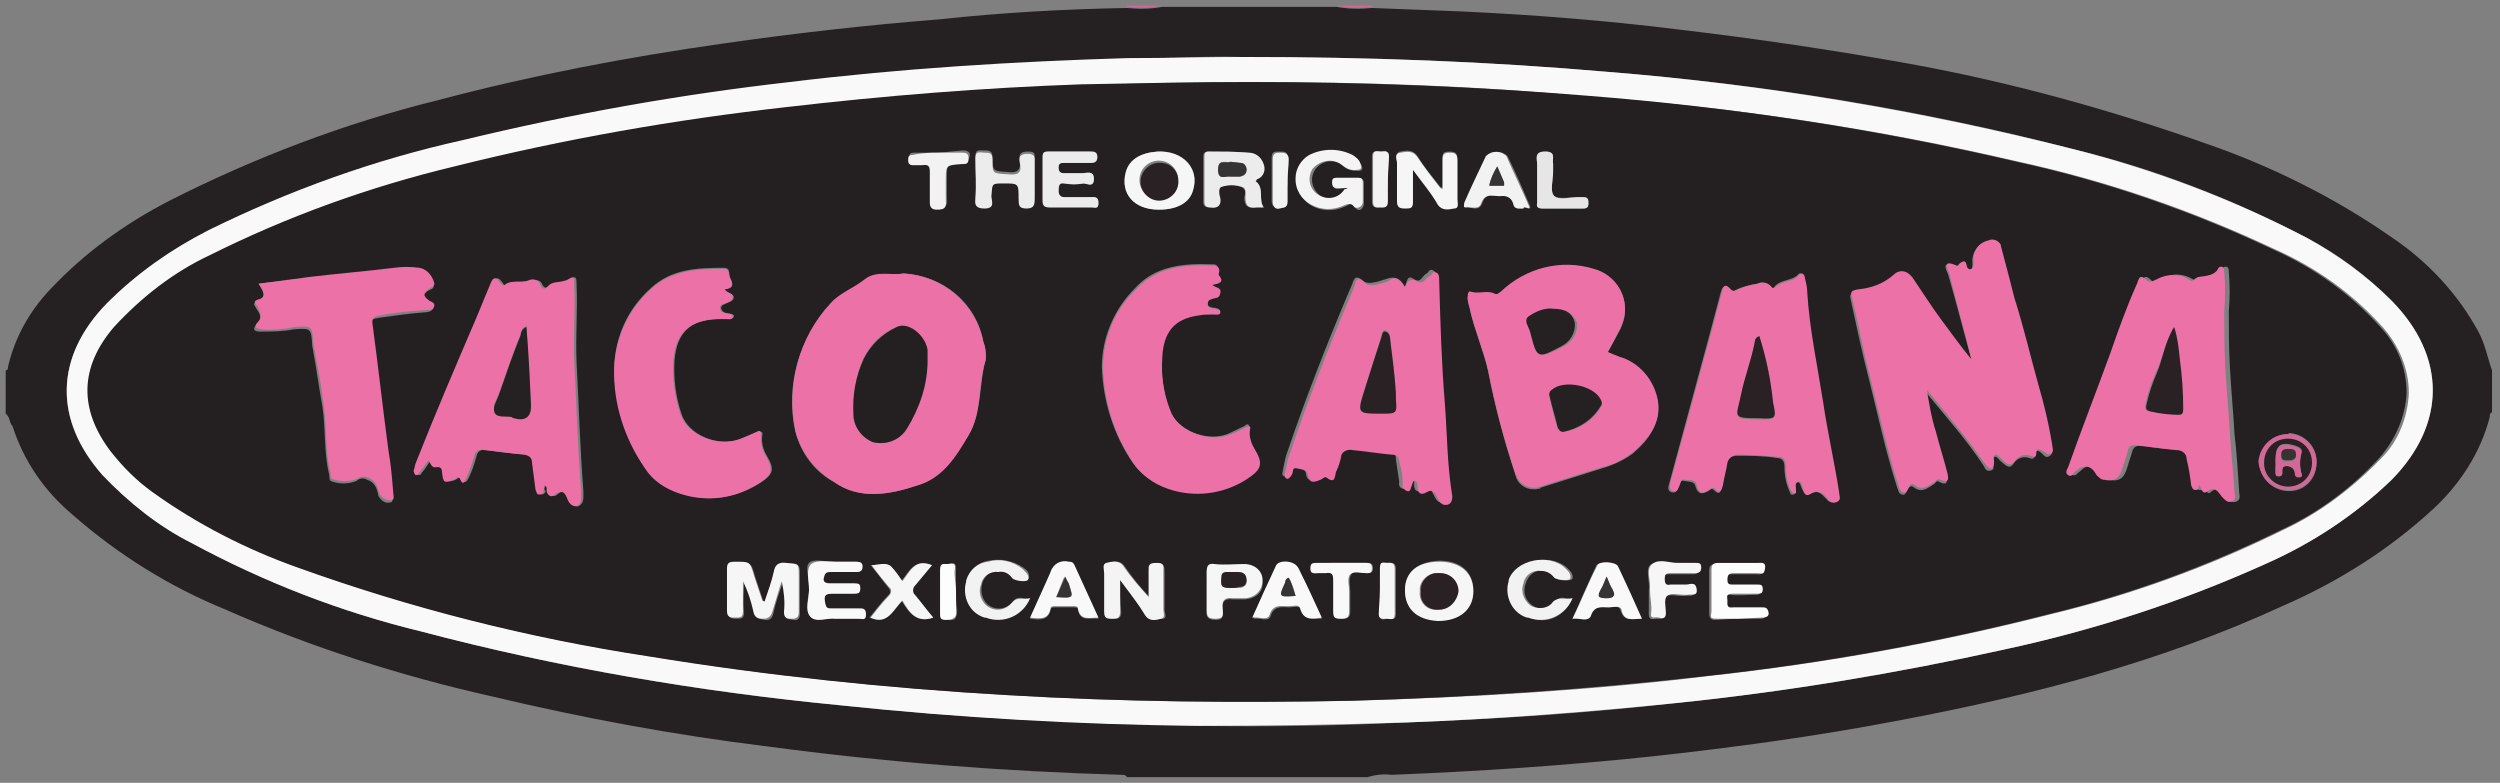 <?xml version="1.0" encoding="utf-8"?>
<!-- Generator: Adobe Illustrator 21.1.0, SVG Export Plug-In . SVG Version: 6.00 Build 0)  -->
<svg version="1.1" id="Layer_1" xmlns="http://www.w3.org/2000/svg" xmlns:xlink="http://www.w3.org/1999/xlink" x="0px" y="0px"
	 viewBox="0 0 219.4 68.7" style="enable-background:new 0 0 219.4 68.7;" xml:space="preserve">
<rect x="0" y="0" width="219.4" height="68.7" fill="#808080" stroke="none"/>
<style type="text/css">
	.st0{fill:#252122;}
	.st1{fill:#D36797;}
	.st2{fill:#FAF9F9;}
	.st3{fill:#242021;}
	.st4{fill:#EC71A7;}
	.st5{fill:#F6F6F6;}
	.st6{fill:#EDECED;}
	.st7{fill:#F4F4F4;}
	.st8{fill:#F2F2F2;}
	.st9{fill:#FDFDFD;}
	.st10{fill:#E6E6E6;}
	.st11{fill:#FEFDFD;}
	.st12{fill:#292124;}
	.st13{fill:#363334;}
</style>
<title>Fast Casual</title>
<path class="st0" d="M0.5,36.3v-3.8c0.2,0,0.2-0.2,0.2-0.3c0.6-2.6,1.9-4.9,3.7-6.8c3-3.2,6.6-5.8,10.5-7.8
	c7.5-3.8,15.4-6.8,23.5-8.8c8.3-2.2,16.7-3.8,25.2-5c6.3-0.9,12.5-1.6,18.8-2.1C88,1.1,93.4,0.8,98.9,0.7c1,0.1,2.1,0.1,3.1-0.1
	h15.3c1,0.2,2.1,0.2,3.1,0.1c2.6,0.1,5.2,0.2,7.8,0.3c6.4,0.3,12.8,0.8,19.2,1.6c6.8,0.8,13.5,1.8,20.2,3c8.8,1.6,17.5,4,26,7
	c5.8,2,11.4,4.8,16.4,8.3c3.1,2.1,5.7,4.9,7.5,8.2c0.6,1.1,0.8,2.3,1.2,3.4v3.7c-0.2,0-0.2,0.3-0.2,0.4c-0.8,3.1-2.6,5.9-5,8.1
	c-3.8,3.5-8.2,6.3-13,8.4c-10.8,5-22.1,7.9-33.7,10.1c-7.3,1.4-14.6,2.4-22,3.2c-7.6,0.8-15.1,1.3-22.7,1.6c-0.7-0.1-1.4,0-2.1,0.2
	H98.9C98.8,68,98.6,68,98.5,68c-10.4-0.3-20.8-1.1-31.2-2.5c-8.2-1-16.2-2.5-24.2-4.4c-8-1.8-15.8-4.3-23.3-7.6
	c-4.9-2-9.4-4.8-13.4-8.3c-2.5-2.1-4.3-4.7-5.3-7.8C0.8,37.1,0.9,36.6,0.5,36.3z M108.9,5c-2.7-0.1-6.4,0.1-10,0.2
	c-9.9,0.3-19.8,1-29.6,2.1c-9.7,1.1-19.3,2.8-28.8,5.1c-7.7,1.8-15.2,4.4-22.3,7.9c-3.3,1.6-6.3,3.8-8.9,6.4
	C4.8,31.4,4.7,36.9,9,41.7c2.3,2.4,4.9,4.5,7.9,6c6.3,3.4,13,6,20,7.7c12.1,3.2,24.4,5.3,36.9,6.5c10.4,1.1,20.9,1.6,31.4,1.8
	c6.1,0.1,12.2,0,18.3-0.3c7.9-0.3,15.8-0.8,23.6-1.7c9.7-1,19.3-2.6,28.8-4.7c7.9-1.7,15.6-4.2,22.9-7.5c4.1-1.8,7.8-4.3,11.1-7.4
	c4.8-4.9,4.8-10.8,0-15.7c-2.2-2.2-4.7-4.1-7.4-5.5c-6.5-3.4-13.4-6.1-20.5-7.8c-13.4-3.5-27.2-5.7-41-6.8
	C130.6,5.4,120.3,5,108.9,5z"/>
<path class="st1" d="M120.5,0.5c0,0-0.1,0.1-0.1,0.1c-1,0.1-2.1,0.1-3.1-0.1H120.5z"/>
<path class="st1" d="M98.9,0.6c0-0.1,0-0.1-0.1-0.1h3.2C101,0.7,100,0.7,98.9,0.6z"/>
<path class="st2" d="M108.9,5c11.4,0,21.7,0.4,32.1,1.3c13.8,1.1,27.6,3.4,41,6.8c7.1,1.8,14,4.4,20.5,7.8c2.7,1.5,5.2,3.3,7.4,5.5
	c4.8,4.9,4.8,10.8,0,15.7c-3.2,3.1-7,5.6-11.1,7.4c-7.3,3.3-15,5.8-22.9,7.5c-9.5,2.1-19.1,3.7-28.8,4.7c-7.9,0.8-15.7,1.4-23.6,1.7
	c-6.1,0.2-12.2,0.3-18.3,0.3c-10.5-0.1-21-0.7-31.4-1.8c-12.4-1.2-24.8-3.3-36.9-6.5c-7-1.7-13.7-4.3-20-7.7c-3-1.5-5.6-3.6-7.9-6
	c-4.3-4.9-4.2-10.4,0.4-15.1c2.6-2.6,5.6-4.7,8.9-6.4c7.1-3.5,14.6-6.2,22.3-7.9c9.5-2.3,19-4,28.7-5.1c9.8-1.2,19.7-1.8,29.6-2.1
	C102.5,5.1,106.2,5,108.9,5z M109.7,7.2c-4.8,0-9.7,0.1-14.5,0.3c-8.7,0.3-17.3,1-25.9,2c-9.8,1.1-19.5,2.8-29.1,5.2
	c-7.5,1.7-14.7,4.3-21.5,7.7c-3.2,1.5-6,3.7-8.4,6.3c-3,3.5-3.1,7.2-0.3,10.9c1.1,1.4,2.3,2.6,3.7,3.6c3.9,2.8,8.1,5,12.6,6.6
	c10,3.6,20.3,6.2,30.8,7.8c10.4,1.7,20.9,2.8,31.4,3.4c10.1,0.6,20.1,0.7,30.2,0.5c10.5-0.3,21-0.9,31.5-2.2c10-1.1,20-2.9,29.8-5.4
	c7.1-1.7,13.9-4.2,20.4-7.4c3.2-1.5,6.1-3.7,8.6-6.3c1.5-1.5,2.3-3.6,2.4-5.7c0-2.2-0.9-4.2-2.3-5.8c-2.6-2.9-5.8-5.2-9.4-6.8
	c-7.2-3.4-14.7-6-22.5-7.7c-12.4-2.9-25-4.8-37.7-5.7C129.5,7.5,119.6,7.2,109.7,7.2L109.7,7.2z"/>
<path class="st3" d="M109.7,7.2c9.9,0,19.8,0.4,29.6,1.2c12.7,1,25.3,2.9,37.7,5.8c7.8,1.7,15.3,4.3,22.5,7.7
	c3.6,1.6,6.8,3.9,9.4,6.8c1.5,1.6,2.3,3.6,2.3,5.8c-0.1,2.1-1,4.1-2.4,5.7c-2.4,2.6-5.3,4.8-8.6,6.3c-6.5,3.2-13.3,5.7-20.4,7.4
	c-9.8,2.5-19.8,4.3-29.8,5.4c-10.5,1.2-21,1.9-31.5,2.2c-10.1,0.2-20.1,0.1-30.2-0.5c-10.5-0.6-21-1.7-31.4-3.4
	c-10.5-1.6-20.8-4.2-30.8-7.8c-4.5-1.6-8.8-3.8-12.7-6.6c-1.4-1-2.6-2.2-3.7-3.6c-2.8-3.7-2.7-7.4,0.3-10.9c2.4-2.6,5.2-4.8,8.4-6.3
	c6.8-3.4,14-6,21.5-7.8c9.6-2.4,19.3-4.1,29.1-5.2c8.6-1,17.3-1.7,25.9-2C100,7.3,104.9,7.2,109.7,7.2z M173,31.5l-0.2,0.1
	c-0.8-1.1-1.7-2.2-2.5-3.3s-1.7-2.6-2.6-3.8c-0.3-0.5-0.9-0.7-1.4-0.4c-0.1,0-0.2,0.1-0.2,0.2c-0.9,0.8-2.1,1.2-3.2,1.3
	c-0.4,0.1-0.6,0.2-0.5,0.6c0.5,2.3,1,4.7,1.6,7c0.8,3.2,1.5,6.5,2.5,9.6c0.1,0.2,0.1,0.5,0.4,0.6s0.4-0.2,0.5-0.4s0.3-0.5,0.6-0.2
	c0.7,0.5,1.2,0,1.7-0.3c0.2-0.1,0.2-0.4,0.5-0.2c0.8,0.4,0.7-0.2,0.6-0.6c-0.3-1.2-0.6-2.4-1-3.6c-0.4-1.2-0.6-2.4-0.8-3.7
	c1.8,2.2,3.6,4.2,5.1,6.5c0.1,0.2,0.2,0.5,0.6,0.4s0.2-0.4,0.2-0.6s-0.1-0.5,0.1-0.6s0.4,0.2,0.5,0.3c0.4,0.3,0.8,0.9,1.2,0.3
	c0.3-0.5,0.9-0.7,1.4-0.5c0.2,0.1,0.4,0.1,0.5-0.2c0-0.6,0.3-0.5,0.6-0.2s0.4,0.4,0.7,0.2s0.2-0.5,0.1-0.8c-0.3-1.7-0.7-3.5-1.2-5.2
	c-0.7-2.6-1.4-5.1-2.1-7.6c-0.4-1.5-0.8-3-1.2-4.6c-0.1-0.4-0.5-0.7-1-0.6c0,0-0.1,0-0.1,0c-0.8,0.2-1.4,1-1.3,1.9
	c0,0.3,0,0.5-0.2,0.6s-0.4-0.1-0.4-0.3c-0.1-0.5-0.3-0.4-0.6-0.2c-0.1,0.1-0.2,0.3-0.3,0.2c-1.4-0.6-0.7,0.4-0.6,0.8
	C171.7,26.6,172.3,29,173,31.5L173,31.5z M79.3,24c-1.1,0.2-2.5-0.2-3.4,0.6s-2.2,1.2-3,2.1c-2.8,3-4,7.2-3.1,11.2
	c0.5,1.9,1.7,3.5,3.4,4.4c2.3,1.6,4.9,1.1,7.3,0.3c2.2-0.7,3.4-2.6,4.5-4.4c1.2-2,0.9-4.5,1.5-6.6c0.1-0.5,0-1.1-0.2-1.6
	C85.7,26.6,82.8,24.2,79.3,24L79.3,24z M141.1,30.9c0.4-0.7,0.7-1.3,1.1-2c0.9-1.8,0.3-4-1.5-4.9c-0.2-0.1-0.5-0.2-0.8-0.3
	c-2.9-0.9-6.1-0.1-8.2,2c-0.2,0.2-0.3,0.3-0.7,0.1c-0.6-0.2-1.2,0.1-1.9-0.1c-0.2-0.1-0.3,0.3-0.3,0.5s0.2,0.6,0.2,1
	c0.4,1.8,1.2,3.6,1.6,5.4c0.6,3.1,1.4,6.1,2.4,9.1c0.2,0.9,1.1,1.4,2,1.2c0.1,0,0.2,0,0.2-0.1l5.4-1.7c1-0.3,1.9-0.7,2.7-1.3
	c1.4-1.2,2.4-2.6,2.2-4.5c-0.3-1.9-1.6-3.4-3.4-3.9L141.1,30.9z M157.6,42.9c0-0.3-0.2-0.6,0.1-0.6s0.3,0.3,0.4,0.5s0.3,0.8,0.6,0.6
	c0.8-0.5,1.1-0.1,1.6,0.4c0.2,0.3,0.6,0.4,0.9,0.2c0.3-0.2,0.1-0.5,0.1-0.8c-0.4-2.7-1-5.3-1.4-7.9c-0.4-3.2-1.2-6.4-1.4-9.7
	c0-0.4-0.1-0.8-0.2-1.2c-0.1-0.2-0.3-0.6-0.5-0.3c-0.6,0.6-1.6,0.4-2.1,1.1c-0.2,0.2-0.3,0-0.4-0.1c-0.3-0.3-0.8-0.4-1.1-0.2
	c-0.7,0.1-1.4,0.3-2,0.6c-0.1,0.1-0.3,0.1-0.4-0.1c-0.6-0.6-0.7,0-0.8,0.3c-0.3,1.1-0.6,2.3-0.9,3.4l-3.6,13.3
	c-0.1,0.3-0.2,0.7,0.2,0.8s0.5-0.2,0.6-0.5s0.1-0.6,0.5-0.5s0.9,0,1,0.5c0.2,0.7,0.6,0.7,1.1,0.4c0.2-0.1,0.3-0.3,0.5-0.1
	c0.6,0.6,0.6,0,0.7-0.3c0.2-0.7,0.3-1.3,0.4-2c0-0.4,0.4-0.7,0.9-0.7c0,0,0,0,0,0c1.2,0,2.4,0,3.6,0.2c0.4,0,0.6,0.3,0.6,0.7
	c0,0.7,0.1,1.4,0.4,2.1c0.1,0.2,0.1,0.5,0.4,0.4S157.6,43,157.6,42.9L157.6,42.9z M123.3,25.2c-0.4-0.8-0.9-1-1.7-0.7
	c-0.6,0.2-1.5,0.5-1.9,0.2c-0.9-0.8-0.9,0-1.1,0.4c-0.1,0.2-0.2,0.5-0.3,0.7c-1.9,4.5-3.7,9.1-5.3,13.8c-0.2,0.5-0.3,1.1-0.4,1.6
	c0,0.2-0.2,0.5,0.1,0.6s0.4-0.2,0.5-0.4s0.2-0.6,0.4-0.5s0.9,0.1,1,0.6c0.1,0.9,0.6,0.6,1.1,0.4c0.2-0.1,0.4-0.3,0.5-0.2
	c0.9,0.8,0.7-0.3,0.9-0.6c0.2-0.4,0.3-0.8,0.4-1.2c0.1-0.4,0.5-0.7,0.9-0.7c0,0,0.1,0,0.1,0c1.1,0.2,2.3,0.3,3.4,0.4
	c0.3,0,0.6,0.2,0.6,0.6c0,0,0,0,0,0.1c0.1,0.7,0.2,1.3,0.3,2c-0.1,0.3,0.1,0.6,0.4,0.6c0.4,0.1,0.4-0.3,0.4-0.5s0.1-0.4,0.3-0.4
	s0.2,0.3,0.2,0.5c0,0.5,0.2,0.8,0.8,0.5s0.7,0,0.9,0.4s0.4,0.8,0.9,0.7s0.5-0.7,0.4-1.1c-0.4-2.6-0.4-5.2-0.6-7.8
	c-0.3-3.6-0.3-7.2-0.5-10.9c0-0.3,0-0.5-0.3-0.6s-0.3,0.2-0.5,0.3c-0.4,0.2-0.5,0.9-1.1,0.5S123.5,24.6,123.3,25.2z M193.1,42.2h0.2
	l0.3,0.8c0.1,0.2,0.2,0.4,0.4,0.2c0.7-0.6,1,0,1.4,0.4c0.2,0.3,0.5,0.6,0.9,0.4s0.2-0.6,0.2-0.9c-0.1-1.7-0.2-3.3-0.4-5
	c-0.1-1.9-0.3-3.9-0.4-5.8c-0.1-1.7-0.1-3.4-0.1-5c0.1-1.1,0.1-2.3,0-3.4c0-0.2,0-0.4-0.2-0.5c-0.1,0-0.2,0-0.3,0.1
	c-0.3,0.7-1.1,0.7-1.7,0.8c-0.3,0-0.6,0.5-0.8,0.3c-0.9-0.6-2-0.7-2.9-0.1c-0.3,0.1-0.7,0.4-0.9,0.1c-0.7-0.7-0.7,0-0.9,0.4
	c-0.9,1.9-1.6,4-2.3,6c-1.2,3.3-2.5,6.7-3.7,10c-0.1,0.2-0.3,0.6,0,0.7s0.4-0.2,0.6-0.3c0.7-0.7,1.3-0.7,1.9,0.3
	c0.1,0.2,0.3,0.3,0.6,0.4c1,0.2,1.4-0.1,1.7-1.1c0.1-0.4,0.3-0.9,0.4-1.3s0.3-0.6,0.8-0.6c1.1,0.2,2.3,0.3,3.5,0.4
	c0.5,0,0.8,0.4,0.9,0.8c0.1,0.8,0.2,1.5,0.4,2.3c0,0.2,0.1,0.4,0.4,0.4s0.3-0.2,0.3-0.4S193.1,42.4,193.1,42.2L193.1,42.2z
	 M47.8,42.6c0.3,0.2,0.3,0.4,0.4,0.6s0.4,0.5,0.7,0.2c0.6-0.5,0.8-0.1,1.1,0.4c0.2,0.4,0.4,0.8,0.8,0.6s0.4-0.6,0.4-0.9
	c0-0.1,0-0.3,0-0.4c-0.3-3.8-0.4-7.5-0.6-11.3c-0.1-2.3,0.1-4.5,0-6.8c0-0.8-0.1-0.8-0.7-0.4c-0.1,0.1-0.3,0.1-0.4,0.1
	c-0.4,0.1-1,0.1-1.2,0.4s-0.5,0.2-0.7-0.1c-0.1-0.4-0.6-0.5-0.9-0.4c0,0,0,0-0.1,0c-0.7,0.3-1.5-0.1-2.1,0.4c-0.2,0.1-0.3,0-0.4-0.2
	c-0.5-0.7-0.7-0.3-0.9,0.2c-0.4,1-0.8,2-1.2,2.9c-1.8,4.2-3.7,8.4-5.3,12.7c-0.1,0.2-0.2,0.5-0.2,0.7c0,0.1,0,0.4,0.2,0.4
	s0.3-0.1,0.3-0.2c0.3-0.3,0.5-0.7,0.8-1.1c0.2,0.3,0.3,0.6,0.7,0.6s0.5,0.2,0.5,0.5c0.1,0.8,0.2,0.9,1,0.6c0.2-0.1,0.4-0.4,0.6,0
	s0.4,0.1,0.5-0.1c0.3-0.6,0.5-1.2,0.7-1.9c0.1-0.5,0.4-0.7,0.9-0.6c1.2,0.2,2.3,0.3,3.5,0.4c0.5,0,0.7,0.3,0.7,0.8
	c0.1,0.8,0.2,1.5,0.3,2.3c0,0.2,0,0.3,0.3,0.4c0.2,0,0.3-0.1,0.4-0.3C47.7,43,47.8,42.8,47.8,42.6L47.8,42.6z M22.7,24.9
	c0.4,0.7,0.8,1.2-0.2,1.6c-0.4,0.2-0.1,0.3,0,0.6c0.3,0.4,0.6,0.9,0,1.4c-0.3,0.3-0.3,0.6,0.3,0.6c1,0,2,0,3-0.2
	c1.5-0.1,1.5-0.1,1.6,1.4c0,0.2,0.1,0.4,0.1,0.6c0.3,1.6,0.5,3.2,0.8,4.8c0.3,2,0.1,4,0.6,6c0,0.2,0,0.4,0.1,0.5
	c0.7,0.3,1.6,0.3,2.3,0c0.2-0.2,0.6-0.3,0.9-0.1c0.7,0.2,0.9,0.8,1,1.4c0.2,0.4,0.6,0.7,1,0.6c0.4,0,0.2-0.5,0.2-0.8
	c0-1.2-0.2-2.3-0.4-3.5c-0.5-3.7-0.9-7.4-1.4-11.1c-0.1-0.7,0.1-0.7,0.6-0.8c1.4-0.2,2.8-0.4,4.2-0.5c0.2,0,0.5-0.1,0.6-0.3
	s-0.2-0.3-0.4-0.5c-0.6-0.4-0.6-0.7,0-1.1c0.2-0.1,0.6-0.2,0.4-0.5c-0.2-0.6-0.7-1.1-1.3-1.3c-0.7-0.1-1.4-0.1-2.2,0
	c-2.5,0.3-5,0.5-7.4,0.8C25.7,24.5,24.3,24.7,22.7,24.9z M63.5,25.4c0.8-0.1,0.9-0.3,0.6-1c-0.2-0.3,0.1-0.9-0.6-0.9
	c-2.3,0-4.6,0.1-6.4,1.8c-2,1.8-3.1,4.2-3.2,6.9c0,3.2,1,6.3,2.8,8.9c0.7,1,1.8,1.8,3,2.2c2.4,0.8,4.9,0.4,7-0.9
	c1.2-0.8,1.3-1.2,0.6-2.4c-0.3-0.5-0.5-1.1-0.4-1.8c0.1-0.4-0.2-0.3-0.4-0.3c-0.5,0.2-1,0.4-1.4,0.6c-2,0.8-4.7-0.3-5.3-2.2
	c-0.5-1.5-0.7-3.1-0.6-4.7c0.2-2.4,1.4-3.6,3.9-3.6h0.7c0.2,0,0.5,0,0.6-0.2s-0.3-0.3-0.5-0.3s-0.5-0.1-0.6-0.4s0.3-0.4,0.5-0.5
	s0.6-0.2,0.6-0.5S63.8,25.7,63.5,25.4L63.5,25.4z M106.3,25c0.5-0.1,1.1-0.2,0.6-0.9c-0.1-0.1,0-0.3,0-0.4c0-0.3-0.1-0.5-0.4-0.5
	c0,0-0.1,0-0.1,0c-2.5-0.1-5,0.1-6.8,2.1c-1.8,1.8-2.9,4.3-2.9,6.9c0.1,3,1,5.9,2.7,8.4c0.7,1,1.8,1.8,3,2.2c2.3,0.8,4.9,0.5,7-0.9
	c1.3-0.8,1.4-1.3,0.6-2.6c-0.3-0.5-0.5-1.1-0.4-1.7c0.1-0.5-0.2-0.4-0.4-0.2c-0.5,0.2-1,0.5-1.5,0.7c-1.9,0.7-4.5-0.4-5.1-2.2
	c-0.5-1.5-0.7-3-0.7-4.6c0.2-2.3,1.1-3.5,3.1-3.7c0.5,0,0.9-0.1,1.4-0.1c0.2,0,0.5,0,0.6-0.2s-0.3-0.3-0.5-0.3s-0.5-0.1-0.6-0.4
	s0.3-0.4,0.5-0.5s0.6-0.2,0.6-0.5S106.6,25.4,106.3,25L106.3,25z M67.1,52.8H67l-0.7-2.1c-0.4-1.4-0.4-1.4-1.8-1.3
	c-0.5,0-0.6,0.2-0.6,0.6c0,1.2,0,2.4,0,3.7c0,0.5,0.2,0.6,0.7,0.6s0.7,0,0.7-0.6c-0.1-0.9,0-1.8,0-2.6c0.4,0.8,0.7,1.7,0.9,2.6
	c0.1,0.6,0.4,0.6,0.9,0.7s0.7-0.2,0.8-0.7c0.2-0.9,0.5-1.7,0.8-2.6c0.2,0.9,0.2,1.8,0.2,2.7c0,0.6,0.3,0.5,0.7,0.6s0.6-0.1,0.6-0.6
	c0-1.1,0-2.1,0-3.2s0-1.1-1.1-1.1c-0.7,0-0.9,0.2-1.1,0.8C67.7,51.1,67.4,51.9,67.1,52.8z M110.9,18.2c-0.5-0.8,0.1-1.8-0.8-2.3
	c0-0.1,0.1-0.1,0.2-0.2c0.5-0.3,0.7-0.8,0.5-1.3c-0.2-0.6-0.7-1-1.3-1c-1.2-0.1-2.3-0.1-3.5-0.1c-0.4,0-0.4,0.3-0.4,0.5
	c0,1.3,0,2.6,0,3.9c0,0.3,0.1,0.5,0.5,0.5c0.7,0.1,1-0.1,0.9-0.8c0-0.3-0.2-0.9,0.1-1c0.6-0.2,1.2-0.2,1.8,0
	c0.5,0.2,0.4,0.6,0.3,0.9c0,0.8,0.3,1,1,0.9C110.5,18.2,110.7,18.2,110.9,18.2z M118.3,16.5c-0.4,0.8-1.4,1.2-2.2,0.8
	s-1.2-1.4-0.8-2.2c0-0.1,0.1-0.1,0.1-0.2c0.6-0.8,1.6-1,2.4-0.4c0,0,0.1,0.1,0.1,0.1c0.3,0.3,0.8,0.4,1.3,0.4c0.4,0,0.4-0.2,0.3-0.5
	c-0.2-0.3-0.4-0.6-0.7-0.8c-1.2-0.6-2.6-0.6-3.8,0c-0.8,0.4-1.2,1.2-1.2,2c-0.1,2.1,2.2,3.4,4.3,2.4c0.3-0.1,0.4-0.4,0.8,0.1
	s0.8,0.1,0.8-0.4s0-1.2,0-1.7c0-0.3-0.1-0.4-0.4-0.4c-0.6,0-1.3,0-1.9,0c-0.3,0-0.4,0.1-0.4,0.4s0.1,0.5,0.4,0.5
	S117.9,16.5,118.3,16.5L118.3,16.5z M91.5,15.7c0,0.6,0,1.3,0,1.9c0,0.4,0.1,0.6,0.6,0.6c1.2,0,2.4,0,3.7,0c0.3,0,0.6,0.1,0.6-0.4
	s-0.3-0.5-0.7-0.5c-0.8,0-1.6,0-2.3,0c-0.5,0-0.6-0.2-0.5-0.6s0-0.7,0.5-0.6c0.6,0.1,1.1,0.1,1.7,0c0.3,0,0.9,0.4,0.9-0.4
	s-0.6-0.4-1-0.5c-0.5,0-1.1,0-1.6,0c-0.4,0-0.5-0.1-0.5-0.5s0.2-0.4,0.5-0.4h2.3c0.3,0,0.6,0,0.6-0.5s-0.2-0.5-0.6-0.5
	c-1.2,0-2.4,0-3.7,0c-0.4,0-0.5,0.1-0.5,0.5C91.5,14.4,91.5,15.1,91.5,15.7L91.5,15.7z M98.3,50.9c0.9,1.2,1.6,2.1,2.3,3.1
	c0.4,0.5,0.9,0.3,1.4,0.3s0.2-0.5,0.2-0.8c0-1.1,0-2.2,0-3.3c0-0.4,0-0.8-0.6-0.8s-0.7,0.3-0.7,0.7c0,0.8,0,1.5,0,2.3
	c-0.8-0.8-1.5-1.7-2.2-2.7c-0.4-0.6-1-0.4-1.5-0.3S97.1,50,97,50.3c0,1.1,0,2.3,0,3.4c0,0.5,0.3,0.6,0.7,0.6s0.7,0,0.7-0.6
	C98.3,52.9,98.3,52,98.3,50.9L98.3,50.9z M90.8,15.8c0-0.6,0-1.1,0-1.7s0.1-0.8-0.6-0.8s-0.8,0.3-0.7,0.8c0.1,0.8-0.2,1.1-1,1
	c-1.3-0.1-1.4,0-1.4-1.3c0-0.5-0.2-0.6-0.7-0.6s-0.8-0.1-0.8,0.5c0,1.2,0.1,2.4,0,3.6c0,0.7,0.2,0.8,0.8,0.8c0.9,0,0.5-0.7,0.6-1.1
	c0.1-1.1,0-1.1,1.1-1.1c1.3,0,1.3,0,1.3,1.4c0,0.5,0,0.8,0.7,0.8s0.7-0.4,0.7-0.9S90.8,16.4,90.8,15.8L90.8,15.8z M124,14.9
	c0.8,1.1,1.6,2.1,2.2,3c0.4,0.5,0.9,0.4,1.4,0.3c0.4-0.1,0.3-0.5,0.3-0.8c0-1.1,0-2.3,0-3.4c0-0.5-0.1-0.7-0.7-0.7s-0.6,0.2-0.6,0.6
	c0,0.8,0,1.7,0,2.6c-0.1-0.1-0.2-0.1-0.2-0.1c-0.7-0.9-1.4-1.7-2-2.7c-0.4-0.6-1-0.5-1.5-0.4s-0.3,0.6-0.3,0.9c0,1.1,0,2.2,0,3.3
	c0,0.5,0.1,0.7,0.7,0.7s0.7-0.1,0.7-0.6C124,16.8,124,15.9,124,14.9L124,14.9z M101.7,18.4c1.6,0,2.7-0.6,3-1.7
	c0.6-1.9-0.8-3.5-3.1-3.4c-1.5,0.1-2.5,0.7-2.8,1.8C98.3,16.9,99.5,18.4,101.7,18.4z M123.3,51.8c0,1.6,1.1,2.6,2.9,2.6
	c1.9,0,3.1-1,3.1-2.6s-1.1-2.6-3-2.6C124.4,49.3,123.3,50.2,123.3,51.8L123.3,51.8z M133.7,18.3c0-0.3,0.9,0.4,0.5-0.4
	c-0.6-1.4-1.2-2.8-1.9-4.2c-0.5-0.5-1.3-0.5-1.8,0c0,0,0,0,0,0c-0.7,1.4-1.3,2.8-1.9,4.1c-0.1,0.1-0.2,0.4,0.1,0.4
	c0.5,0,1.1,0.4,1.4-0.4c0.3-1,1.1-0.5,1.8-0.6c0.4-0.1,0.8,0.1,1,0.5c0,0,0,0.1,0,0.1C132.9,18.4,133.3,18.2,133.7,18.3z M90.4,52.5
	c-0.6,0.1-1.1-0.3-1.5,0.3c-0.5,0.6-1.3,0.8-2,0.4c-0.7-0.4-0.9-1.3-0.7-2c0.2-0.7,0.8-1.2,1.5-1.1c0.4,0,0.9,0.2,1.2,0.5
	c0.2,0.3,1.3,0.4,1.4,0.2c0.1-0.5-0.2-0.8-0.5-1c-0.9-0.6-2-0.8-3-0.6c-0.9,0.1-1.7,0.8-1.9,1.6c-0.5,1.3,0.2,2.7,1.5,3.2
	c0,0,0.1,0,0.1,0c1.5,0.7,3.3-0.1,3.9-1.6C90.3,52.6,90.4,52.6,90.4,52.5L90.4,52.5z M138,52.5c-0.6,0.1-1.1-0.3-1.5,0.3
	c-0.5,0.6-1.3,0.8-1.9,0.4c-0.7-0.4-1-1.2-0.7-2c0.2-0.7,0.8-1.2,1.5-1.1c0.5,0,0.9,0.2,1.2,0.6c0.1,0.3,1.3,0.3,1.4,0.1
	c0.1-0.4-0.2-0.7-0.4-0.9c-1.4-1.4-4.5-0.8-5,1c-0.5,1.3,0.2,2.7,1.5,3.2c0,0,0,0,0.1,0C135.5,54.9,137.3,54.2,138,52.5
	C138,52.6,138,52.6,138,52.5L138,52.5z M152.5,54.3h1.9c0.3,0,0.6,0,0.6-0.5s-0.3-0.4-0.6-0.4c-0.8,0-1.7,0-2.5,0
	c-0.5,0-0.5-0.3-0.5-0.6s-0.1-0.7,0.5-0.6s1.4,0,2.1,0c0.3,0,0.5,0,0.5-0.4s-0.2-0.4-0.5-0.4c-0.7,0-1.4,0-2.1,0
	c-0.3,0-0.5,0-0.5-0.4s0.1-0.6,0.5-0.6c0.8,0,1.5,0,2.2,0c0.3,0,0.6,0.1,0.6-0.4s-0.3-0.5-0.6-0.5c-1.2,0-2.3,0-3.5,0
	c-0.4,0-0.6,0.1-0.6,0.6c0,1.2,0,2.5,0,3.7c0,0.4,0.1,0.6,0.5,0.6S151.8,54.3,152.5,54.3L152.5,54.3z M73.3,54.3h1.9
	c0.3,0,0.6,0.1,0.6-0.4s-0.3-0.5-0.7-0.5c-0.7,0-1.4,0-2.2,0c-0.5,0-0.7-0.1-0.7-0.6s0.2-0.7,0.7-0.7s1.3,0,1.9,0
	c0.4,0,0.5-0.1,0.5-0.5s-0.2-0.4-0.5-0.4c-0.7,0-1.4,0-2.1,0c-0.3,0-0.6,0-0.6-0.5s0.2-0.5,0.6-0.5c0.8,0,1.6,0,2.3,0
	c0.4,0,0.5-0.1,0.5-0.5s-0.2-0.4-0.5-0.4h-1.8c-0.8,0-1.8-0.3-2.2,0.1S71.1,51,71,51.8s-0.3,1.8,0.1,2.3S72.7,54.2,73.3,54.3
	L73.3,54.3z M116,54.3c-0.7-1.5-1.4-2.9-2-4.4c-0.3-0.5-1.6-0.7-1.9-0.2c-0.7,1.5-1.4,3-2.1,4.6c0.6-0.1,1.3,0.3,1.5-0.2
	c0.3-1,1-0.8,1.7-0.8c0.3,0,0.9-0.2,1,0.2C114.5,54.5,115.2,54.3,116,54.3L116,54.3z M138,54.3c0.6-0.1,1.3,0.3,1.5-0.2
	c0.3-1,1-0.8,1.6-0.8c0.4,0,0.9-0.2,1.1,0.2c0.3,1.1,1,0.8,1.8,0.8c-0.7-1.6-1.4-3.1-2.1-4.6c-0.2-0.4-1.6-0.4-1.8-0.1
	C139.4,51.1,138.7,52.7,138,54.3L138,54.3z M96.4,54.3l-2.1-4.6c-0.1-0.2-0.2-0.3-0.4-0.3c-0.7-0.3-1.4,0.1-1.7,0.8c0,0,0,0.1,0,0.1
	l-0.4,0.9l-1.4,3.1c0.8,0.1,1.6,0.2,1.8-0.8c0-0.2,0.3-0.2,0.4-0.2h1.6c0.2,0,0.4,0,0.4,0.2C94.8,54.6,95.6,54.2,96.4,54.3
	L96.4,54.3z M81.9,54.2c-0.6-0.7-1.1-1.4-1.7-2c-0.2-0.2-0.2-0.5-0.1-0.7c0,0,0.1-0.1,0.1-0.1c0.5-0.6,1-1.2,1.5-1.8
	c-1.4-0.6-1.9,0.5-2.6,1.4c-0.3-0.5-0.6-0.9-1-1.3c-0.4-0.4-1-0.1-1.7-0.1c0.6,0.7,1,1.3,1.5,1.9c0.2,0.2,0.3,0.5,0.1,0.7
	c0,0-0.1,0.1-0.1,0.1c-0.6,0.6-1.1,1.3-1.6,1.9c1.6,0.7,2-0.7,2.8-1.5C79.8,53.8,80.4,54.7,81.9,54.2L81.9,54.2z M105.9,51.9
	c0,0.6,0,1.1,0,1.7c-0.1,0.6,0.2,0.8,0.8,0.8c0.8,0,0.6-0.5,0.6-0.9c-0.1-0.7,0.2-1,0.9-0.9c0.4,0,0.7,0,1.1,0
	c1-0.1,1.6-0.7,1.5-1.6s-0.6-1.4-1.6-1.4s-1.7,0-2.6,0c-0.6,0-0.7,0.2-0.7,0.7S105.9,51.3,105.9,51.9L105.9,51.9z M144.7,51.8
	c0,0.8,0,1.5,0,2.1s0.4,0.4,0.7,0.4s0.7,0.1,0.6-0.4s-0.3-1.2,0.1-1.5s1-0.1,1.5-0.1c0.1,0,0.2,0,0.3,0c0.3-0.1,0.8,0.2,0.8-0.5
	s-0.5-0.4-0.9-0.4c-0.5,0-0.9,0-1.4,0c-0.4,0-0.5-0.2-0.5-0.5s0.1-0.5,0.5-0.5c0.7,0,1.4,0,2.1,0c0.3,0,0.6,0,0.6-0.5
	s-0.2-0.4-0.5-0.4h-1.6c-0.8,0-1.8-0.3-2.2,0.1S144.8,51,144.7,51.8L144.7,51.8z M134.9,15.8c0,0.7,0,1.3,0,2c0,0.4,0.1,0.5,0.5,0.5
	c1.2,0,2.3,0,3.5,0c0.4,0,0.5-0.2,0.5-0.5s-0.1-0.5-0.5-0.5c-0.1,0-0.3,0-0.4,0c-0.7,0-1.7,0.2-2.1-0.1s-0.1-1.4-0.1-2.1
	c0-0.2,0-0.4,0-0.7c-0.1-0.4,0.3-1.1-0.7-1.1s-0.7,0.6-0.7,1.1S134.9,15.3,134.9,15.8L134.9,15.8z M82.4,13.4c-0.7,0-1.4,0-2.2,0
	c-0.4,0-0.4,0.2-0.4,0.5s0.1,0.5,0.4,0.4s0.6,0,0.8,0c0.5-0.1,0.7,0.1,0.7,0.6c0,0.9,0,1.8,0,2.7c0,0.4,0.1,0.6,0.6,0.6
	c0.6,0,0.9-0.1,0.8-0.8c0-0.6,0-1.1,0-1.7c0-1.4,0-1.5,1.4-1.5c0.4,0,0.5-0.1,0.6-0.5s-0.3-0.5-0.6-0.5L82.4,13.4z M117.7,49.4
	c-0.7,0-1.4,0-2.1,0c-0.4,0-0.5,0.1-0.5,0.5s0.2,0.5,0.5,0.4s0.5,0,0.8,0c0.5-0.1,0.7,0.1,0.7,0.6c0,0.9,0,1.8,0,2.7
	c0,0.6,0.1,0.7,0.7,0.7s0.7-0.2,0.7-0.7c0-0.6,0-1.1,0-1.7c0-0.5-0.2-1.1,0.1-1.5s0.9-0.1,1.4-0.1c0.3,0,0.5-0.1,0.5-0.4
	s-0.1-0.5-0.5-0.5C119.1,49.4,118.4,49.4,117.7,49.4z M121.8,15.8c0-0.7,0-1.4,0-2.1s-0.4-0.4-0.7-0.4s-0.7-0.1-0.7,0.4
	c0,1.3,0,2.7,0,4c0,0.5,0.3,0.5,0.6,0.5s0.8,0.1,0.7-0.5S121.8,16.5,121.8,15.8L121.8,15.8z M113,15.7c0-0.6,0-1.2,0-1.8
	s-0.2-0.6-0.7-0.6s-0.7,0-0.7,0.6c0,1.2,0,2.5,0,3.7c0,0.5,0.2,0.6,0.6,0.6s0.8,0.1,0.7-0.6S113,16.4,113,15.7L113,15.7z M83.9,51.9
	c0-0.7,0-1.3,0-2s-0.4-0.4-0.7-0.4s-0.7-0.1-0.6,0.5c0,1.3,0,2.6,0,3.9c0,0.4,0.2,0.5,0.5,0.5c0.7,0.1,0.9-0.1,0.9-0.9
	C83.9,52.9,83.9,52.4,83.9,51.9z M121.1,51.9c0,0.7,0,1.3,0,2s0.4,0.4,0.7,0.4s0.7,0.2,0.7-0.4c0-1.3,0-2.6,0-4
	c0-0.6-0.4-0.5-0.7-0.5s-0.7-0.1-0.6,0.5S121.1,51.2,121.1,51.9L121.1,51.9z M200.8,38.1c-1.4,0-2.5,1.1-2.5,2.5
	c0,1.4,1.2,2.5,2.6,2.5c1.4,0,2.4-1.1,2.4-2.5c0,0,0,0,0-0.1c0-1.3-1-2.4-2.4-2.5C200.8,38.1,200.8,38.1,200.8,38.1L200.8,38.1z"/>
<path class="st4" d="M173,31.5c-0.6-2.5-1.3-4.9-1.9-7.4c-0.1-0.4-0.8-1.4,0.6-0.8c0.2,0.1,0.2-0.1,0.3-0.2c0.3-0.2,0.5-0.3,0.6,0.2
	c0,0.2,0.2,0.4,0.4,0.3s0.2-0.3,0.2-0.6c-0.1-0.9,0.4-1.7,1.3-1.9c0.4-0.2,0.9,0,1.1,0.4c0,0,0,0.1,0,0.1c0.4,1.5,0.8,3,1.2,4.6
	c0.8,2.5,1.4,5.1,2.1,7.6c0.5,1.7,0.9,3.4,1.2,5.2c0,0.3,0.2,0.6-0.1,0.8s-0.5-0.1-0.7-0.2s-0.6-0.4-0.6,0.2c0,0.4-0.2,0.3-0.5,0.2
	c-0.5-0.2-1.1,0-1.4,0.5c-0.5,0.6-0.9,0-1.2-0.3c-0.2-0.1-0.3-0.4-0.5-0.3s-0.1,0.4-0.1,0.6s0,0.5-0.2,0.6s-0.4-0.2-0.6-0.4
	c-1.6-2.3-3.4-4.4-5.1-6.5c0.2,1.2,0.4,2.5,0.8,3.7c0.3,1.2,0.7,2.4,1,3.6c0.1,0.4,0.2,1-0.6,0.6c-0.3-0.1-0.4,0.1-0.5,0.2
	c-0.5,0.3-1.1,0.8-1.7,0.3c-0.4-0.3-0.5,0-0.6,0.2s-0.2,0.5-0.5,0.4s-0.3-0.4-0.4-0.6c-1-3.2-1.7-6.4-2.5-9.6c-0.6-2.3-1-4.6-1.6-7
	c-0.1-0.4,0-0.5,0.5-0.6c1.2-0.1,2.3-0.5,3.2-1.3c0.4-0.4,1-0.4,1.4,0c0.1,0.1,0.1,0.1,0.2,0.2c0.9,1.3,1.7,2.6,2.6,3.8
	s1.6,2.2,2.5,3.3L173,31.5z"/>
<path class="st4" d="M79.3,24c3.4,0.2,6.3,2.6,7,6c0.2,0.5,0.2,1,0.2,1.6c-0.7,2.2-0.3,4.6-1.5,6.6c-1.1,1.9-2.3,3.8-4.5,4.4
	c-2.4,0.8-5.1,1.3-7.3-0.3c-1.7-1-2.9-2.6-3.4-4.5c-0.8-4,0.3-8.2,3.1-11.2c0.8-0.9,2-1.3,3-2.1S78.3,24.2,79.3,24z M81.4,31.7
	c0-0.3,0-0.7,0-1c-0.2-1.3-1.7-2.5-2.7-2c-1.3,0.5-2.3,1.5-2.9,2.7c-0.7,1.6-1,3.2-0.9,4.9c0,1.1,0.7,2.1,1.7,2.5
	c1.2,0.3,2.4-0.2,3-1.2C80.7,35.8,81.3,33.7,81.4,31.7z"/>
<path class="st4" d="M141.1,30.9l1,0.4c1.8,0.5,3.1,2.1,3.4,3.9c0.3,1.9-0.8,3.3-2.2,4.5c-0.8,0.6-1.7,1.1-2.7,1.3l-5.4,1.7
	c-0.8,0.3-1.8-0.1-2.1-0.9c0-0.1-0.1-0.1-0.1-0.2c-1-3-1.8-6-2.4-9.1c-0.4-1.8-1.2-3.6-1.6-5.4c-0.1-0.3-0.2-0.6-0.2-1
	s0.1-0.6,0.3-0.5c0.6,0.2,1.3-0.1,1.9,0.1c0.4,0.2,0.4,0.1,0.7-0.1c2.2-2.1,5.3-2.9,8.2-2c1.9,0.5,3.1,2.5,2.6,4.4
	c-0.1,0.3-0.2,0.5-0.3,0.8C141.8,29.6,141.5,30.2,141.1,30.9z M137.2,37.9c1.4-0.2,2.6-1,3.3-2.2c0.1-0.2,0.1-0.4,0-0.5
	c-0.6-1.3-3.3-1.8-4.3-0.9c-0.2,0.1-0.2,0.4-0.2,0.6c0.2,0.9,0.4,1.8,0.7,2.7C136.8,37.7,136.9,37.9,137.2,37.9L137.2,37.9z
	 M136.4,27.1c-0.8-0.1-1.6,0.2-2.1,0.7c-0.3,0.4,0.1,0.9,0.2,1.4c0.5,2.3,0.6,2.3,2.7,1.2c0.8-0.4,1.3-1.2,1.2-2.1
	C138,27.5,137.5,27.1,136.4,27.1L136.4,27.1z"/>
<path class="st4" d="M157.6,42.9c0,0.1,0.1,0.4-0.1,0.4s-0.3-0.2-0.4-0.4c-0.3-0.7-0.4-1.4-0.4-2.1c0-0.4-0.2-0.7-0.6-0.7
	c-1.2-0.1-2.4-0.2-3.6-0.2c-0.4,0-0.8,0.3-0.9,0.7c0,0,0,0,0,0c-0.1,0.7-0.3,1.3-0.4,2c-0.1,0.3-0.2,0.9-0.7,0.3
	c-0.2-0.2-0.4,0-0.5,0.1c-0.5,0.3-0.9,0.4-1.1-0.4c-0.1-0.6-0.6-0.4-1-0.5s-0.4,0.3-0.5,0.5s-0.2,0.7-0.6,0.5s-0.2-0.5-0.2-0.8
	l3.6-13.2c0.3-1.2,0.6-2.3,0.9-3.4c0.1-0.4,0.2-1,0.8-0.3c0.1,0.1,0.3,0.2,0.4,0.1c0.6-0.3,1.3-0.5,2-0.6c0.4-0.2,0.8-0.1,1.1,0.2
	c0.1,0.1,0.2,0.3,0.4,0.1c0.6-0.6,1.6-0.4,2.1-1.1c0.3-0.3,0.5,0.1,0.5,0.3c0.1,0.4,0.2,0.8,0.2,1.2c0.2,3.3,0.9,6.5,1.4,9.7
	c0.4,2.7,1,5.3,1.4,7.9c0,0.3,0.2,0.6-0.1,0.8c-0.3,0.2-0.7,0.1-0.9-0.2c-0.4-0.5-0.8-0.9-1.6-0.4c-0.4,0.2-0.5-0.3-0.6-0.6
	s-0.1-0.6-0.4-0.5S157.6,42.7,157.6,42.9z M154.4,29.5c-0.2,0.1-0.4,0.3-0.4,0.6c-0.3,1.6-0.9,3-1.2,4.6c-0.4,2-0.9,2.1,1.6,2.1
	c1.5,0,1.5,0,1.2-1.4C155.4,33.3,155,31.4,154.4,29.5L154.4,29.5z"/>
<path class="st4" d="M123.3,25.2c0.2-0.6,0.6-0.8,1.1-0.5s0.7-0.3,1.1-0.5c0.2-0.1,0.2-0.4,0.5-0.3s0.3,0.4,0.3,0.6
	c0.1,3.6,0.2,7.3,0.5,10.9c0.2,2.6,0.2,5.2,0.6,7.8c0.1,0.4,0.1,1-0.4,1.1s-0.7-0.3-0.9-0.7s-0.4-0.7-0.9-0.4s-0.8,0.1-0.8-0.5
	c0-0.2,0-0.4-0.2-0.5s-0.2,0.2-0.3,0.4s-0.1,0.6-0.4,0.5c-0.3-0.1-0.5-0.4-0.4-0.6c0-0.7-0.1-1.3-0.3-2c0-0.3-0.2-0.6-0.6-0.6
	c0,0,0,0-0.1,0c-1.1-0.1-2.3-0.3-3.4-0.4c-0.4-0.1-0.9,0.1-1,0.5c0,0,0,0.1,0,0.1c-0.1,0.4-0.2,0.8-0.4,1.2c-0.2,0.3,0,1.3-0.9,0.6
	c-0.1-0.1-0.3,0.1-0.5,0.2c-0.5,0.2-1,0.4-1.1-0.4c-0.1-0.5-0.6-0.5-1-0.6s-0.3,0.3-0.4,0.5s-0.3,0.5-0.5,0.4s-0.2-0.4-0.1-0.6
	c0.1-0.5,0.2-1.1,0.4-1.6c1.6-4.7,3.4-9.3,5.3-13.8c0.1-0.2,0.2-0.5,0.3-0.7c0.2-0.5,0.1-1.3,1.1-0.4c0.3,0.3,1.3,0,1.9-0.2
	C122.4,24.2,122.8,24.4,123.3,25.2z M121.2,36.3c1.4,0,1.4,0,1.3-1.4c0-0.2,0-0.3,0-0.5c-0.1-1.6-0.3-3.1-0.5-4.7
	c0-0.3-0.1-0.6-0.4-0.7s-0.4,0.4-0.4,0.6c-0.5,1.6-1,3.2-1.5,4.7C119.1,36.3,119.1,36.3,121.2,36.3L121.2,36.3z"/>
<path class="st4" d="M193.1,42.2c0,0.1,0,0.3-0.1,0.4s0,0.4-0.3,0.4s-0.3-0.2-0.4-0.4c-0.1-0.8-0.2-1.5-0.4-2.3
	c0-0.5-0.4-0.8-0.9-0.8c-1.2-0.1-2.3-0.3-3.5-0.4c-0.5-0.1-0.7,0.1-0.8,0.6s-0.3,0.9-0.4,1.3c-0.3,1-0.7,1.3-1.7,1.1
	c-0.2,0-0.4-0.2-0.6-0.4c-0.5-0.9-1.1-1-1.9-0.3c-0.2,0.2-0.3,0.5-0.6,0.3s-0.1-0.5,0-0.7c1.2-3.4,2.5-6.7,3.7-10c0.7-2,1.4-4,2.3-6
	c0.2-0.4,0.2-1.1,0.9-0.4c0.3,0.3,0.6,0,0.9-0.1c0.9-0.5,2.1-0.5,2.9,0.1c0.2,0.2,0.5-0.3,0.8-0.3c0.6-0.1,1.4-0.1,1.7-0.8
	c0.1-0.1,0.2-0.1,0.3-0.1c0.2,0.1,0.2,0.3,0.2,0.5c0.1,1.1,0.1,2.3,0,3.4c0,1.7,0,3.4,0.1,5c0.1,1.9,0.3,3.9,0.4,5.8
	c0.1,1.7,0.3,3.3,0.4,5c0,0.3,0.2,0.7-0.2,0.9s-0.7-0.2-0.9-0.4c-0.4-0.5-0.6-1-1.4-0.4c-0.2,0.1-0.3-0.1-0.4-0.2l-0.3-0.8
	L193.1,42.2z M190.8,28.7c-0.8,1.3-1,2.8-1.6,4c-0.4,0.9-0.7,1.8-0.9,2.7c-0.1,0.4-0.1,0.6,0.3,0.7c0.8,0.1,1.6,0.2,2.5,0.3
	c0.4,0,0.4-0.1,0.4-0.5c0-1.5-0.2-2.9-0.3-4.4C191.2,30.5,191.1,29.6,190.8,28.7L190.8,28.7z"/>
<path class="st4" d="M47.8,42.6c0,0.2-0.1,0.3-0.1,0.5c0,0.2-0.2,0.3-0.4,0.3c-0.2,0-0.2-0.2-0.3-0.4c-0.1-0.8-0.2-1.5-0.3-2.3
	c0-0.5-0.2-0.7-0.7-0.8c-1.2-0.1-2.3-0.3-3.5-0.4c-0.5-0.1-0.8,0.1-0.9,0.6c-0.2,0.6-0.4,1.3-0.7,1.9c-0.1,0.3-0.3,0.6-0.5,0.1
	s-0.4,0-0.6,0c-0.8,0.3-0.9,0.3-1-0.6c0-0.3-0.1-0.6-0.5-0.5s-0.5-0.3-0.7-0.6c-0.3,0.4-0.5,0.7-0.8,1.1c-0.1,0.1-0.2,0.2-0.3,0.2
	s-0.2-0.3-0.2-0.4c0.1-0.2,0.1-0.5,0.2-0.7c1.7-4.3,3.5-8.5,5.3-12.7c0.4-1,0.8-1.9,1.2-2.9c0.2-0.5,0.4-0.9,0.9-0.2
	c0.1,0.2,0.3,0.3,0.4,0.2c0.6-0.5,1.4-0.1,2.1-0.4c0.4-0.2,0.8,0,1,0.3c0,0,0,0,0,0.1c0.2,0.3,0.3,0.5,0.7,0.1s0.8-0.3,1.2-0.4
	c0.1,0,0.3-0.1,0.4-0.1c0.7-0.4,0.7-0.4,0.7,0.4c0.1,2.3-0.1,4.5,0,6.8c0.2,3.8,0.3,7.5,0.6,11.3c0,0.1,0,0.3,0,0.4
	c0,0.4,0,0.8-0.4,0.9s-0.7-0.3-0.8-0.6c-0.2-0.5-0.4-0.9-1.1-0.4c-0.3,0.3-0.6,0.1-0.7-0.2S48.1,42.8,47.8,42.6z M46.2,28.6
	c-0.3,0.1-0.5,0.4-0.5,0.7c-0.7,1.7-1.3,3.5-1.9,5.2c-0.2,0.5-0.6,1.1-0.4,1.6s1,0.3,1.5,0.4c0.1,0,0.2,0.1,0.2,0.1
	c1,0.3,1.6,0,1.5-1.1C46.5,33.3,46.3,31,46.2,28.6L46.2,28.6z"/>
<path class="st4" d="M22.7,24.9c1.5-0.2,3-0.4,4.5-0.6c2.5-0.3,5-0.5,7.4-0.8c0.7-0.1,1.4-0.1,2.2,0c0.6,0.1,1.1,0.6,1.3,1.3
	c0.1,0.3-0.2,0.4-0.4,0.5c-0.6,0.4-0.6,0.7,0,1.1c0.2,0.1,0.5,0.2,0.4,0.5s-0.3,0.3-0.6,0.3c-1.4,0.1-2.8,0.2-4.2,0.5
	c-0.5,0.1-0.7,0.2-0.6,0.8c0.5,3.7,0.9,7.4,1.4,11.1c0.2,1.1,0.3,2.3,0.4,3.5c0,0.3,0.2,0.8-0.2,0.8c-0.4,0-0.8-0.2-1-0.6
	c-0.2-0.6-0.3-1.1-1-1.4c-0.3-0.1-0.7-0.1-0.9,0.1c-0.7,0.3-1.6,0.3-2.3,0C29,41.9,29,41.7,29,41.5c-0.5-2-0.3-4-0.6-6
	c-0.2-1.6-0.5-3.2-0.8-4.8c0-0.2-0.1-0.4-0.1-0.6c-0.1-1.5-0.1-1.5-1.6-1.4c-1,0.2-2,0.3-3,0.2c-0.5-0.1-0.6-0.3-0.3-0.6
	c0.5-0.5,0.2-0.9,0-1.4c-0.1-0.2-0.5-0.4,0-0.6C23.5,26.1,23.1,25.5,22.7,24.9z"/>
<path class="st4" d="M63.6,25.4c0.3,0.4,0.8,0.3,0.7,0.7s-0.4,0.4-0.6,0.5s-0.6,0.1-0.5,0.5s0.3,0.3,0.6,0.4s0.5,0,0.5,0.3
	S63.9,28,63.7,28H63c-2.5,0.1-3.7,1.2-3.9,3.6c-0.1,1.6,0.1,3.2,0.6,4.7c0.6,1.9,3.3,3,5.3,2.2c0.5-0.2,1-0.4,1.4-0.6
	c0.2-0.1,0.4-0.2,0.4,0.3c-0.1,0.6,0.1,1.3,0.4,1.8c0.7,1.2,0.6,1.7-0.6,2.4c-2.1,1.4-4.6,1.7-7,0.9c-1.2-0.4-2.3-1.1-3-2.2
	c-1.8-2.6-2.8-5.7-2.7-8.8c0.1-2.6,1.2-5.1,3.2-6.9c1.8-1.7,4.1-1.8,6.4-1.8c0.6,0,0.4,0.6,0.6,0.9C64.4,25,64.3,25.3,63.6,25.4z"/>
<path class="st4" d="M106.4,25c0.3,0.3,0.8,0.2,0.7,0.7s-0.3,0.4-0.6,0.5s-0.5,0.1-0.5,0.5s0.3,0.3,0.6,0.4s0.5,0,0.5,0.3
	s-0.4,0.2-0.6,0.2c-0.5,0-0.9,0-1.4,0.1c-2,0.3-3,1.4-3.1,3.7c-0.1,1.6,0.1,3.1,0.7,4.6c0.6,1.8,3.2,2.8,5.1,2.2
	c0.5-0.2,1-0.4,1.5-0.7c0.3-0.1,0.5-0.2,0.4,0.2c-0.1,0.6,0.1,1.2,0.4,1.7c0.8,1.3,0.6,1.8-0.6,2.6c-2.1,1.4-4.7,1.7-7,0.9
	c-1.2-0.4-2.3-1.2-3-2.2c-1.7-2.5-2.6-5.4-2.7-8.4c0-2.6,1-5.1,2.9-6.9c1.8-2,4.3-2.2,6.8-2.1c0.3,0,0.5,0.2,0.5,0.4
	c0,0,0,0.1,0,0.1c0,0.1-0.1,0.3,0,0.4C107.5,24.8,106.9,24.9,106.4,25z"/>
<path class="st5" d="M67.1,52.8c0.3-0.9,0.6-1.7,0.8-2.6c0.1-0.6,0.4-0.9,1.1-0.8c1.1,0.1,1.1,0,1.1,1.1s0,2.1,0,3.2
	c0,0.5-0.2,0.6-0.6,0.6s-0.7,0-0.7-0.6c0.1-0.9,0-1.8-0.2-2.7c-0.3,0.9-0.5,1.7-0.8,2.6c-0.1,0.4-0.3,0.7-0.8,0.7s-0.8-0.1-0.9-0.7
	c-0.2-0.9-0.5-1.8-0.9-2.6c0,0.9,0,1.8,0,2.6c0,0.6-0.2,0.6-0.7,0.6s-0.7-0.1-0.7-0.6c0-1.2,0-2.4,0-3.7c0-0.4,0.1-0.6,0.6-0.6
	c1.4,0,1.4-0.1,1.8,1.3l0.7,2.1L67.1,52.8z"/>
<path class="st6" d="M110.9,18.2c-0.2,0-0.4,0-0.6,0c-0.7,0.1-1-0.1-1-0.9c0-0.3,0.1-0.8-0.3-0.9c-0.6-0.2-1.2-0.2-1.8,0
	c-0.3,0.1-0.2,0.7-0.1,1c0.1,0.7-0.3,0.9-0.9,0.8c-0.4,0-0.5-0.2-0.5-0.5c0-1.3,0-2.6,0-3.9c0-0.3,0-0.5,0.4-0.5
	c1.2,0,2.3,0,3.5,0.1c0.6,0,1.1,0.4,1.3,1c0.2,0.5,0,1.1-0.5,1.3c-0.1,0-0.1,0.1-0.2,0.2C111,16.5,110.4,17.5,110.9,18.2z M108,14.2
	c-0.5,0.1-1.1-0.3-1.1,0.7s0.7,0.5,1.1,0.6c0.3,0,0.5,0,0.8,0c0.3,0,0.6-0.2,0.6-0.6c0-0.3-0.2-0.6-0.5-0.6c0,0,0,0,0,0L108,14.2z"
	/>
<path class="st7" d="M118.3,16.5c-0.4,0-0.7,0-1,0s-0.4-0.2-0.4-0.5s0.1-0.4,0.4-0.4c0.6,0,1.3,0,1.9,0c0.3,0,0.4,0.1,0.4,0.4
	c0,0.6,0,1.2,0,1.7s-0.6,0.7-0.8,0.4s-0.5-0.2-0.8-0.1c-2,1-4.4-0.3-4.3-2.4c0-0.8,0.5-1.6,1.2-2c1.2-0.6,2.6-0.6,3.8,0
	c0.3,0.2,0.6,0.4,0.7,0.8c0.1,0.3,0.1,0.5-0.3,0.5c-0.5,0.1-0.9-0.1-1.3-0.4c-0.7-0.6-1.8-0.5-2.5,0.2c0,0-0.1,0.1-0.1,0.1
	c-0.5,0.8-0.3,1.8,0.5,2.3s1.8,0.3,2.3-0.5C118.2,16.6,118.2,16.5,118.3,16.5L118.3,16.5z"/>
<path class="st6" d="M91.5,15.7c0-0.6,0-1.3,0-1.9c0-0.4,0.1-0.5,0.5-0.5c1.2,0,2.4,0,3.7,0c0.4,0,0.6,0.1,0.6,0.5s-0.3,0.5-0.6,0.5
	h-2.3c-0.3,0-0.5,0-0.5,0.4s0.2,0.5,0.5,0.5c0.5,0,1.1,0,1.6,0c0.3,0,1-0.3,1,0.5s-0.6,0.4-0.9,0.4c-0.6,0.1-1.1,0.1-1.7,0
	c-0.5-0.1-0.5,0.3-0.5,0.6s0.1,0.6,0.5,0.6c0.8,0,1.6,0,2.3,0c0.3,0,0.7-0.1,0.7,0.5s-0.3,0.4-0.6,0.4c-1.2,0-2.4,0-3.7,0
	c-0.5,0-0.6-0.2-0.6-0.6C91.5,17,91.5,16.4,91.5,15.7z"/>
<path class="st7" d="M98.3,50.9c0,1.1,0,2,0,2.8c0,0.6-0.3,0.6-0.7,0.6s-0.7,0-0.7-0.6c0-1.1,0-2.3,0-3.4c0-0.3-0.2-0.8,0.2-0.9
	s1.1-0.3,1.5,0.3c0.6,0.9,1.4,1.8,2.2,2.7c0-0.8,0-1.5,0-2.3c0-0.5,0-0.7,0.7-0.7s0.6,0.3,0.6,0.8c0,1.1,0,2.2,0,3.3
	c0,0.3,0.2,0.7-0.2,0.8s-1,0.3-1.4-0.3C99.9,53,99.2,52.1,98.3,50.9z"/>
<path class="st6" d="M90.8,15.8c0,0.5,0,1.1,0,1.6s0,0.9-0.7,0.9s-0.7-0.3-0.7-0.8c0-1.4,0-1.4-1.3-1.4c-1.1,0-1,0-1.1,1.1
	c0,0.4,0.4,1.1-0.6,1.1c-0.6,0-0.9-0.2-0.8-0.8c0.1-1.2,0-2.4,0-3.6c0-0.7,0.4-0.5,0.8-0.5s0.7,0,0.7,0.6c0,1.3,0,1.2,1.4,1.3
	c0.9,0.1,1.2-0.2,1-1c-0.1-0.5,0-0.8,0.7-0.8s0.6,0.4,0.6,0.8S90.8,15.3,90.8,15.8z"/>
<path class="st5" d="M124,14.9c0,1.1,0,1.9,0,2.8c0,0.6-0.2,0.6-0.7,0.6s-0.7-0.1-0.7-0.7c0-1.1,0-2.2,0-3.3c0-0.3-0.3-0.8,0.3-0.9
	s1.1-0.2,1.5,0.4c0.6,0.9,1.3,1.8,2,2.7c0,0,0,0,0.2,0.1c0-0.9,0-1.7,0-2.6c0-0.4,0.1-0.6,0.6-0.6s0.7,0.1,0.7,0.7
	c0,1.1,0,2.3,0,3.4c0,0.3,0.2,0.8-0.3,0.8c-0.5,0.1-1,0.2-1.4-0.3C125.6,16.9,124.8,16,124,14.9z"/>
<path class="st5" d="M101.7,18.4c-2.2,0-3.4-1.4-2.9-3.3c0.3-1.1,1.3-1.7,2.8-1.8c2.2-0.1,3.7,1.5,3.1,3.4
	C104.4,17.8,103.3,18.4,101.7,18.4z M103.4,15.8c0-0.9-0.7-1.7-1.7-1.7c-0.9,0-1.7,0.7-1.7,1.7c0,0.9,0.7,1.7,1.7,1.7c0,0,0,0,0,0
	c0.9,0.1,1.6-0.6,1.7-1.4C103.4,16,103.4,15.9,103.4,15.8L103.4,15.8z"/>
<path class="st5" d="M123.3,51.8c0-1.6,1.1-2.5,3-2.5c1.9,0,3,1,3,2.6s-1.2,2.6-3.1,2.6C124.3,54.4,123.3,53.4,123.3,51.8z
	 M126.3,53.5c0.9,0,1.6-0.7,1.6-1.6c0-0.9-0.7-1.6-1.6-1.6c-0.8-0.1-1.6,0.5-1.7,1.3c0,0.1,0,0.2,0,0.3c-0.1,0.8,0.5,1.6,1.3,1.6
	C126.1,53.5,126.2,53.5,126.3,53.5L126.3,53.5z"/>
<path class="st8" d="M133.7,18.3c-0.4,0-0.8,0.1-0.9-0.4c-0.1-0.4-0.4-0.7-0.9-0.7c0,0-0.1,0-0.1,0c-0.6,0.1-1.4-0.4-1.8,0.6
	c-0.2,0.7-0.9,0.3-1.4,0.4c-0.2,0-0.1-0.2-0.1-0.4c0.6-1.4,1.3-2.8,1.9-4.1c0.5-0.5,1.3-0.5,1.8,0c0,0,0,0,0,0
	c0.6,1.4,1.3,2.8,1.9,4.2C134.5,18.7,133.7,17.9,133.7,18.3z M131.4,14.6c-0.3,0.5-0.6,1.1-0.7,1.7h1.3c0-0.1,0-0.2,0-0.3
	C131.8,15.5,131.6,15.1,131.4,14.6L131.4,14.6z"/>
<path class="st8" d="M90.4,52.5c-0.6,1.5-2.3,2.3-3.9,1.7c0,0-0.1,0-0.1,0c-1.3-0.4-2-1.8-1.6-3.2c0,0,0-0.1,0-0.1
	c0.3-0.9,1-1.5,1.9-1.6c1-0.3,2.1-0.1,3,0.6c0.3,0.3,0.7,0.6,0.5,1c-0.1,0.2-1.2,0.1-1.4-0.2c-0.3-0.4-0.7-0.6-1.2-0.5
	c-0.7-0.1-1.4,0.4-1.5,1.1c-0.3,0.7,0,1.6,0.7,2c0.7,0.4,1.5,0.2,2-0.4C89.3,52.3,89.8,52.7,90.4,52.5z"/>
<path class="st8" d="M138,52.5c-0.6,1.5-2.3,2.3-3.9,1.7c0,0-0.1,0-0.1,0c-1.3-0.4-2-1.9-1.6-3.2c0,0,0,0,0-0.1c0.6-1.8,3.6-2.4,5-1
	c0.3,0.3,0.5,0.5,0.4,0.9c-0.1,0.2-1.2,0.1-1.4-0.1c-0.3-0.4-0.7-0.6-1.2-0.6c-0.7-0.1-1.4,0.4-1.5,1.1c-0.3,0.8,0.1,1.6,0.7,2
	c0.7,0.3,1.5,0.2,1.9-0.4C136.9,52.3,137.4,52.7,138,52.5z"/>
<path class="st9" d="M152.5,54.3c-0.6,0-1.2,0-1.8,0s-0.6-0.1-0.5-0.6c0-1.2,0-2.5,0-3.7c0-0.4,0.1-0.6,0.6-0.6c1.2,0,2.3,0,3.5,0
	c0.3,0,0.7-0.1,0.6,0.5s-0.3,0.4-0.6,0.4c-0.8,0-1.5,0-2.2,0c-0.4,0-0.5,0.2-0.5,0.6s0.2,0.4,0.5,0.4c0.7,0,1.4,0,2.1,0
	c0.3,0,0.5,0,0.5,0.4s-0.2,0.4-0.5,0.4c-0.7,0-1.4,0-2.1,0s-0.5,0.3-0.5,0.6s-0.1,0.7,0.5,0.6c0.8,0,1.7,0,2.5,0
	c0.3,0,0.5,0,0.6,0.4s-0.2,0.5-0.6,0.5L152.5,54.3z"/>
<path class="st2" d="M73.3,54.3c-0.7-0.1-1.7,0.4-2.2-0.2s-0.1-1.5-0.1-2.3s-0.3-1.9,0.2-2.3s1.5-0.2,2.2-0.2h1.8
	c0.3,0,0.5,0.1,0.5,0.4s-0.1,0.5-0.5,0.5c-0.8,0-1.6,0-2.3,0c-0.4,0-0.5,0.1-0.6,0.5s0.2,0.5,0.6,0.5c0.7,0,1.4,0,2.1,0
	c0.3,0,0.5,0,0.5,0.4s-0.1,0.5-0.5,0.5c-0.6,0-1.3,0-1.9,0s-0.8,0.1-0.7,0.7s0.2,0.6,0.7,0.6c0.7,0,1.4,0,2.2,0
	c0.3,0,0.7-0.1,0.7,0.5s-0.3,0.4-0.6,0.4L73.3,54.3z"/>
<path class="st2" d="M116,54.2c-0.8,0.1-1.6,0.3-1.9-0.8c-0.1-0.4-0.6-0.2-1-0.2c-0.7,0-1.4-0.2-1.7,0.8c-0.2,0.5-0.9,0.1-1.5,0.2
	c0.7-1.6,1.4-3.1,2.1-4.6c0.3-0.5,1.6-0.4,1.9,0.2C114.7,51.3,115.3,52.7,116,54.2z M113.1,50.7c-0.3,0.1-0.3,0.3-0.3,0.4
	c-0.6,1.3-0.6,1.3,0.9,1.2C113.6,51.8,113.4,51.2,113.1,50.7z"/>
<path class="st2" d="M138,54.3c0.8-1.6,1.4-3.2,2.2-4.7c0.2-0.4,1.6-0.3,1.8,0.1c0.7,1.5,1.4,3,2.1,4.6c-0.8,0-1.6,0.3-1.8-0.8
	c-0.1-0.4-0.7-0.2-1.1-0.2c-0.6,0-1.3-0.2-1.6,0.8C139.3,54.6,138.6,54.2,138,54.3z M141,50.6c-0.2,0.5-0.3,0.8-0.5,1.1
	c-0.3,0.6-0.1,0.8,0.5,0.8s0.7-0.2,0.5-0.8C141.3,51.4,141.2,51,141,50.6L141,50.6z"/>
<path class="st2" d="M96.4,54.2c-0.8,0-1.6,0.3-1.8-0.8c0-0.2-0.2-0.2-0.4-0.2h-1.6c-0.2,0-0.4,0-0.4,0.2c-0.2,1-0.9,0.9-1.8,0.8
	l1.4-3.1l0.4-0.9c0.2-0.7,0.9-1.1,1.6-0.9c0,0,0.1,0,0.1,0c0.2,0,0.3,0.1,0.4,0.3L96.4,54.2z M92.7,52.4c1.6,0.1,1.6,0.1,1-1.2
	c-0.1-0.2-0.2-0.3-0.3-0.6L92.7,52.4z"/>
<path class="st5" d="M81.9,54.2c-1.4,0.5-2.1-0.4-2.7-1.5c-0.8,0.8-1.3,2.2-2.8,1.5c0.5-0.6,1-1.3,1.6-1.9c0.2-0.2,0.3-0.5,0.1-0.7
	c0,0-0.1-0.1-0.1-0.1c-0.5-0.6-1-1.2-1.5-1.9c0.6,0,1.2-0.3,1.7,0.1c0.4,0.4,0.7,0.9,1,1.3c0.7-0.9,1.1-2,2.6-1.4
	c-0.5,0.6-1,1.2-1.5,1.8c-0.2,0.2-0.2,0.5-0.1,0.7c0,0,0.1,0.1,0.1,0.1C80.8,52.8,81.3,53.5,81.9,54.2z"/>
<path class="st5" d="M105.9,51.9c0-0.6,0-1.2,0-1.7s0.1-0.8,0.7-0.7c0.8,0.1,1.7,0,2.6,0s1.6,0.6,1.6,1.4s-0.5,1.5-1.5,1.6
	c-0.4,0-0.7,0-1.1,0c-0.7-0.1-1,0.2-0.9,0.9c0,0.4,0.2,0.9-0.6,0.9c-0.6,0-0.8-0.1-0.8-0.8C105.9,52.9,105.9,52.4,105.9,51.9z
	 M108.1,51.6c0.2,0,0.4,0,0.6,0c0.4,0,0.7-0.2,0.7-0.6s-0.3-0.6-0.7-0.7s-0.7,0-1.1,0s-0.4,0.1-0.4,0.4
	C107.1,51.5,107.2,51.6,108.1,51.6L108.1,51.6z"/>
<path class="st5" d="M144.8,51.7c0.1-0.7-0.4-1.7,0.2-2.2s1.5-0.1,2.2-0.1h1.6c0.3,0,0.5,0,0.5,0.4s-0.2,0.5-0.6,0.5
	c-0.7,0-1.4,0-2.1,0c-0.4,0-0.5,0.1-0.5,0.5s0.1,0.6,0.5,0.5c0.5,0,0.9,0,1.4,0c0.3,0,0.8-0.3,0.9,0.4s-0.5,0.4-0.8,0.5
	c-0.1,0-0.2,0-0.3,0c-0.5,0-1.2-0.2-1.5,0.1s-0.1,1-0.1,1.5s-0.3,0.5-0.6,0.4s-0.8,0.2-0.7-0.4S144.8,52.5,144.8,51.7z"/>
<path class="st10" d="M134.9,15.7c0-0.4,0-0.9,0-1.3s-0.3-1.1,0.7-1.1s0.6,0.6,0.7,1.1c0,0.2,0,0.4,0,0.7c0,0.7-0.3,1.7,0.1,2.1
	s1.4,0.1,2.1,0.1c0.1,0,0.3,0,0.4,0c0.4,0,0.5,0.1,0.5,0.5s-0.1,0.5-0.5,0.5c-1.2,0-2.3,0-3.5,0c-0.4,0-0.6-0.1-0.5-0.5
	C134.9,17.1,134.9,16.4,134.9,15.7z"/>
<path class="st8" d="M82.4,13.4h2c0.3,0,0.6,0,0.6,0.5s-0.2,0.5-0.6,0.5c-1.4,0.1-1.4,0.1-1.4,1.5c0,0.6,0,1.1,0,1.7
	c0.1,0.7-0.2,0.8-0.8,0.8c-0.4,0-0.6-0.2-0.6-0.6c0-0.9,0-1.8,0-2.7c0-0.5-0.1-0.7-0.7-0.6c-0.3,0-0.6,0-0.8,0s-0.4-0.1-0.4-0.4
	s0-0.5,0.4-0.5C81,13.4,81.7,13.4,82.4,13.4z"/>
<path class="st2" d="M117.7,49.4c0.7,0,1.4,0,2.2,0c0.4,0,0.5,0.1,0.5,0.5s-0.2,0.4-0.5,0.4c-0.5,0-1.1-0.2-1.4,0.1s-0.1,1-0.1,1.5
	c0,0.6,0,1.1,0,1.7c0,0.5-0.1,0.7-0.7,0.7s-0.7-0.1-0.7-0.7c0-0.9,0-1.8,0-2.7c0-0.5-0.1-0.7-0.7-0.6c-0.2,0-0.5,0-0.8,0
	s-0.5,0-0.5-0.4s0.1-0.5,0.5-0.5C116.3,49.4,117,49.4,117.7,49.4z"/>
<path class="st8" d="M121.8,15.8c0,0.6,0,1.3,0,1.9s-0.4,0.5-0.7,0.5s-0.6,0.1-0.6-0.5c0-1.3,0-2.7,0-4c0-0.6,0.4-0.4,0.7-0.4
	s0.7-0.1,0.7,0.4S121.8,15.2,121.8,15.8z"/>
<path class="st8" d="M113,15.8c0,0.6,0,1.3,0,1.9s-0.4,0.5-0.7,0.6s-0.6-0.1-0.6-0.6c0-1.2,0-2.5,0-3.7c0-0.6,0.3-0.6,0.7-0.6
	s0.7,0.1,0.7,0.6S113,15.2,113,15.8z"/>
<path class="st11" d="M83.9,51.9c0,0.5,0,1.1,0,1.6c0.1,0.7-0.2,0.9-0.9,0.9c-0.4,0-0.5-0.1-0.5-0.5c0-1.3,0-2.6,0-3.9
	c0-0.6,0.3-0.5,0.6-0.5s0.8-0.2,0.7,0.4S83.9,51.2,83.9,51.9z"/>
<path class="st5" d="M121.1,51.9c0-0.7,0-1.3,0-2s0.3-0.5,0.6-0.5s0.7-0.1,0.7,0.5c0,1.3,0,2.6,0,4c0,0.6-0.4,0.4-0.7,0.4
	s-0.7,0.1-0.7-0.4S121.1,52.5,121.1,51.9z"/>
<path class="st1" d="M200.8,38.1c1.3,0,2.4,1,2.5,2.3c0,0,0,0.1,0,0.1c0,1.4-1,2.5-2.4,2.5c0,0,0,0-0.1,0c-1.4,0-2.5-1.1-2.6-2.5
	C198.3,39.2,199.4,38.1,200.8,38.1z M200.8,38.5c-1.2,0-2.1,0.9-2.1,2.1c0,0,0,0,0,0c0,1.2,0.9,2.1,2.1,2.1s2.1-0.9,2.1-2.1l0,0
	C202.9,39.4,201.9,38.5,200.8,38.5L200.8,38.5z"/>
<path class="st3" d="M81.4,31.7c0,2.1-0.7,4.1-1.8,5.9c-0.6,1-1.8,1.5-3,1.2c-1-0.4-1.7-1.4-1.7-2.4c-0.1-1.7,0.2-3.4,0.9-4.9
	c0.6-1.2,1.6-2.2,2.9-2.8c1-0.5,2.5,0.7,2.7,2C81.4,31,81.4,31.3,81.4,31.7z"/>
<path class="st0" d="M137.2,37.9c-0.3,0-0.4-0.2-0.5-0.4c-0.2-0.9-0.5-1.8-0.7-2.7c-0.1-0.2,0-0.5,0.2-0.6c1-0.9,3.7-0.4,4.3,0.9
	c0.1,0.2,0.1,0.4,0,0.5C139.8,36.8,138.6,37.6,137.2,37.9z"/>
<path class="st0" d="M136.3,27.1c1.1,0,1.7,0.4,1.9,1.2c0.1,0.9-0.4,1.7-1.2,2.1c-2.1,1.1-2.1,1.1-2.7-1.2c-0.1-0.5-0.6-1-0.2-1.4
	C134.8,27.3,135.6,27,136.3,27.1z"/>
<path class="st12" d="M154.4,29.5c0.6,1.9,1,3.8,1.2,5.8c0.3,1.4,0.3,1.5-1.2,1.4c-2.5,0-2-0.1-1.6-2.1c0.3-1.5,0.9-3,1.2-4.6
	C154,29.8,154.1,29.6,154.4,29.5z"/>
<path class="st12" d="M121.2,36.3c-2,0-2.1,0-1.5-1.9c0.5-1.6,1-3.2,1.5-4.7c0.1-0.2,0.1-0.7,0.4-0.6s0.4,0.4,0.4,0.7
	c0.2,1.6,0.4,3.1,0.5,4.7c0,0.2,0,0.3,0,0.5C122.6,36.3,122.6,36.3,121.2,36.3z"/>
<path class="st12" d="M190.8,28.7c0.3,0.9,0.4,1.8,0.5,2.8c0.2,1.5,0.3,2.9,0.3,4.4c0,0.4-0.1,0.5-0.4,0.5c-0.8,0-1.7-0.1-2.5-0.3
	c-0.4-0.1-0.4-0.3-0.3-0.7c0.2-0.9,0.5-1.8,0.9-2.7C189.8,31.5,190,30,190.8,28.7z"/>
<path class="st0" d="M46.2,28.7c0.2,2.4,0.3,4.6,0.4,6.9c0,1-0.5,1.4-1.5,1.1c-0.1,0-0.2-0.1-0.2-0.1c-0.5-0.1-1.3,0.1-1.5-0.4
	s0.2-1,0.4-1.6c0.6-1.7,1.2-3.5,1.9-5.2C45.7,29.1,45.9,28.8,46.2,28.7z"/>
<path class="st13" d="M108,14.2l0.9,0.1c0.3,0,0.5,0.3,0.5,0.6c0,0,0,0,0,0c0,0.4-0.3,0.5-0.6,0.6c-0.3,0-0.5,0-0.8,0
	c-0.4-0.1-1.1,0.4-1.1-0.6S107.6,14.4,108,14.2z"/>
<path class="st12" d="M103.4,15.8c0.1,0.9-0.6,1.7-1.5,1.8s-1.7-0.6-1.8-1.5c0-0.1,0-0.2,0-0.3c0.1-0.9,0.9-1.6,1.8-1.5
	C102.7,14.3,103.4,15,103.4,15.8z"/>
<path class="st12" d="M126.3,53.5c-0.8,0.1-1.6-0.5-1.6-1.3c0-0.1,0-0.2,0-0.3c-0.1-0.8,0.6-1.6,1.4-1.6c0.1,0,0.2,0,0.3,0
	c0.9,0,1.6,0.7,1.6,1.6C127.9,52.7,127.2,53.5,126.3,53.5L126.3,53.5z"/>
<path class="st13" d="M131.4,14.6c0.2,0.5,0.4,0.9,0.6,1.4c0,0.1,0,0.2,0,0.3h-1.3C130.8,15.7,131.1,15.1,131.4,14.6z"/>
<path class="st13" d="M113.1,50.7c0.3,0.5,0.4,1.1,0.6,1.6c-1.5,0.1-1.5,0.1-0.9-1.2C112.8,51,112.8,50.8,113.1,50.7z"/>
<path class="st13" d="M141,50.6c0.2,0.5,0.3,0.8,0.5,1.1c0.3,0.5,0.2,0.8-0.5,0.8s-0.9-0.1-0.5-0.8C140.7,51.4,140.8,51,141,50.6z"
	/>
<path class="st13" d="M92.7,52.4l0.8-1.8c0.1,0.3,0.2,0.4,0.3,0.6C94.2,52.5,94.2,52.5,92.7,52.4z"/>
<path class="st12" d="M108.1,51.6c-0.9,0-1-0.1-0.9-1c0-0.3,0.2-0.4,0.4-0.4s0.7,0,1.1,0s0.7,0.2,0.7,0.7s-0.3,0.6-0.7,0.6
	C108.5,51.6,108.3,51.6,108.1,51.6z"/>
<path class="st12" d="M200.8,38.5c1.2,0,2.1,0.9,2.1,2.1c0,1.2-0.9,2.1-2.1,2.1l0,0c-1.1,0-2.1-0.9-2.1-2c0,0,0,0,0-0.1
	C198.7,39.4,199.6,38.5,200.8,38.5L200.8,38.5z M199.7,40.5L199.7,40.5c0,0.3,0,0.7,0,1s0.1,0.3,0.3,0.3s0.3-0.1,0.3-0.3
	s-0.1-0.7,0.4-0.6c0.4,0,0.7,0.3,0.7,0.6c0,0,0,0,0,0c0,0.2,0.2,0.3,0.3,0.3c0,0,0.1,0,0.1,0c0.1,0,0.3-0.1,0.2-0.2
	c-0.2-0.7-0.2-1.3,0-2c0-0.3-0.3-0.4-0.6-0.5c-1.3-0.4-1.7,0-1.7,1.3C199.8,41.2,199.7,41.2,199.7,40.5L199.7,40.5z"/>
<path class="st1" d="M199.7,40.5C199.7,40.5,199.7,40.4,199.7,40.5c0-1.4,0.4-1.7,1.7-1.3c0.3,0.1,0.6,0.2,0.6,0.5
	c-0.2,0.7-0.2,1.3,0,2c0.1,0.1-0.1,0.2-0.2,0.2c-0.2,0-0.3,0-0.4-0.2c0,0,0-0.1,0-0.1c0-0.4-0.3-0.7-0.7-0.7c0,0,0,0,0,0
	c-0.5,0-0.4,0.4-0.4,0.6s-0.1,0.3-0.3,0.3s-0.3-0.1-0.3-0.3S199.7,40.8,199.7,40.5L199.7,40.5z M200.7,40.5c0.3,0,0.7,0,0.8-0.4
	s-0.4-0.4-0.7-0.5s-0.6,0-0.6,0.5S200.4,40.5,200.7,40.5L200.7,40.5z"/>
<path class="st13" d="M200.7,40.4c-0.4,0-0.5-0.1-0.5-0.5s0.2-0.5,0.6-0.5s0.7,0,0.7,0.5S201.1,40.4,200.7,40.4z"/>
</svg>
